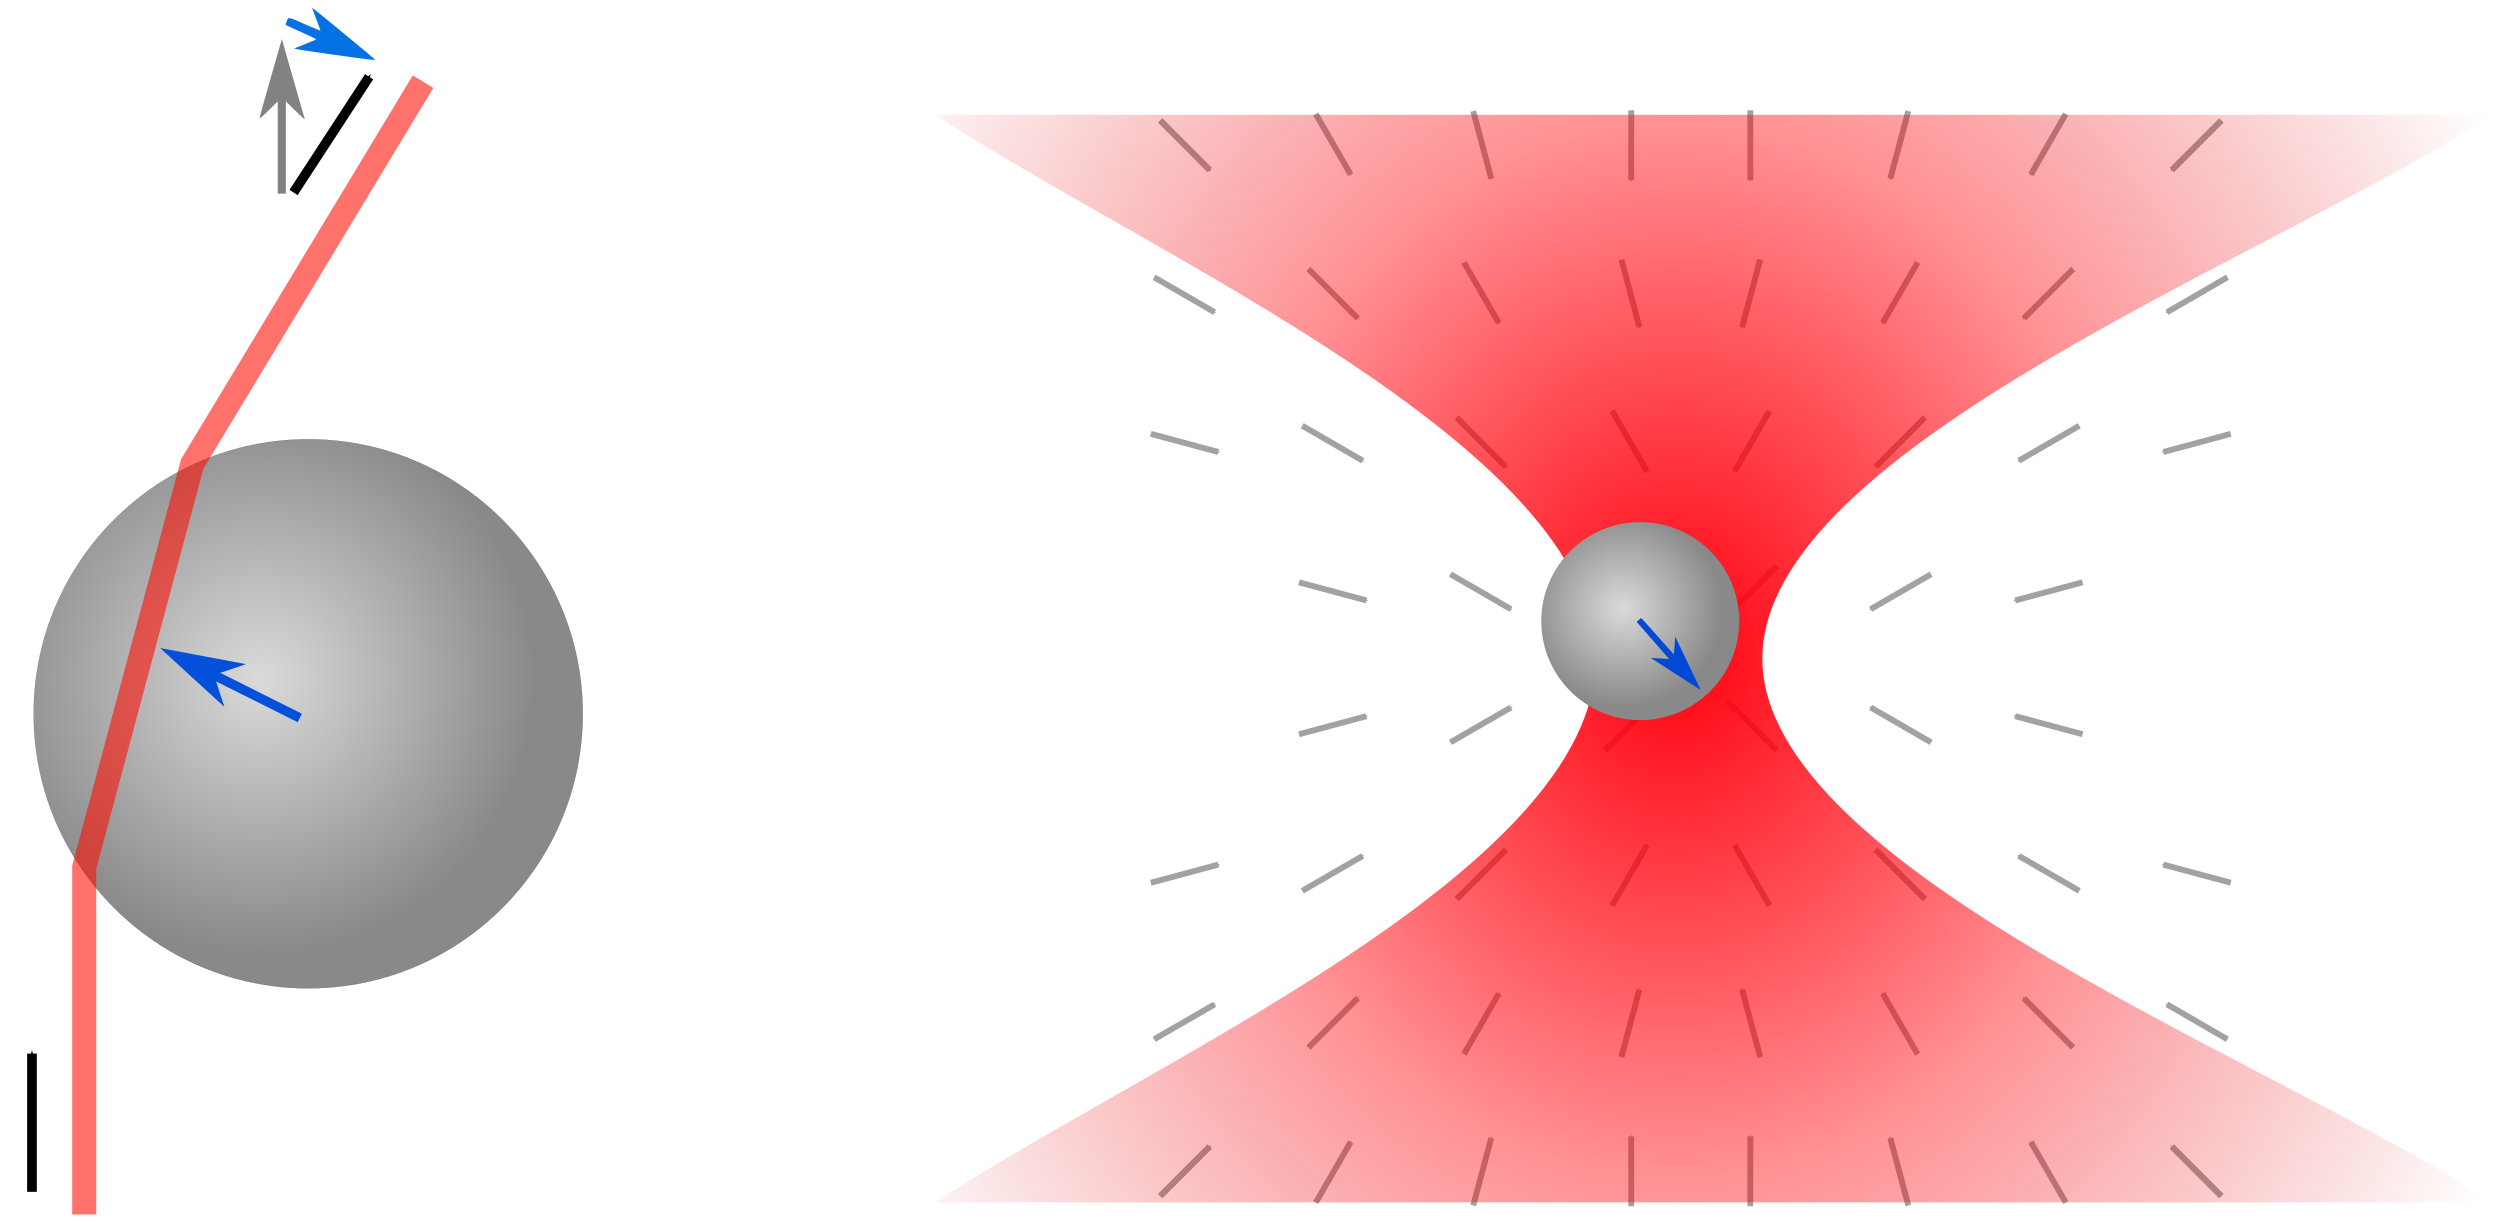 <?xml version="1.0" encoding="UTF-8" standalone="no"?>
<!-- Created with Inkscape (http://www.inkscape.org/) -->

<svg
   xmlns:dc="http://purl.org/dc/elements/1.1/"
   xmlns:cc="http://creativecommons.org/ns#"
   xmlns:rdf="http://www.w3.org/1999/02/22-rdf-syntax-ns#"
   xmlns:svg="http://www.w3.org/2000/svg"
   xmlns="http://www.w3.org/2000/svg"
   xmlns:xlink="http://www.w3.org/1999/xlink"
   xmlns:sodipodi="http://sodipodi.sourceforge.net/DTD/sodipodi-0.dtd"
   xmlns:inkscape="http://www.inkscape.org/namespaces/inkscape"
   width="2567.953"
   height="1255.502"
   id="svg2"
   version="1.1"
   inkscape:version="0.48.2 r9819"
   sodipodi:docname="ot1.svg"
   inkscape:export-filename="/Users/matthiasbussonnier/dissertation/figs/ot1.png"
   inkscape:export-xdpi="300"
   inkscape:export-ydpi="300">
  <defs
     id="defs4">
    <linearGradient
       id="linearGradient4263">
      <stop
         style="stop-color:#ff000e;stop-opacity:1;"
         offset="0"
         id="stop4265" />
      <stop
         id="stop4271"
         offset="0.491"
         style="stop-color:#ff0008;stop-opacity:0.424;" />
      <stop
         style="stop-color:#d40003;stop-opacity:0;"
         offset="1"
         id="stop4267" />
    </linearGradient>
    <marker
       inkscape:stockid="Arrow1Mend"
       orient="auto"
       refY="0"
       refX="0"
       id="Arrow1Mend"
       style="overflow:visible">
      <path
         id="path3779"
         d="M 0,0 5,-5 -12.5,0 5,5 0,0 z"
         style="fill-rule:evenodd;stroke:#000000;stroke-width:1pt;marker-start:none"
         transform="matrix(-0.4,0,0,-0.4,-4,0)"
         inkscape:connector-curvature="0" />
    </marker>
    <linearGradient
       id="linearGradient3755">
      <stop
         style="stop-color:#dadada;stop-opacity:1;"
         offset="0"
         id="stop3757" />
      <stop
         style="stop-color:#898989;stop-opacity:1;"
         offset="1"
         id="stop3759" />
    </linearGradient>
    <radialGradient
       inkscape:collect="always"
       xlink:href="#linearGradient3755"
       id="radialGradient3761"
       cx="13.635"
       cy="178.499"
       fx="13.635"
       fy="178.499"
       r="397.243"
       gradientUnits="userSpaceOnUse" />
    <marker
       inkscape:stockid="Arrow1Mend"
       orient="auto"
       refY="0"
       refX="0"
       id="Arrow1Mend-8"
       style="overflow:visible">
      <path
         inkscape:connector-curvature="0"
         id="path3779-4"
         d="M 0,0 5,-5 -12.5,0 5,5 0,0 z"
         style="fill-rule:evenodd;stroke:#000000;stroke-width:1pt;marker-start:none"
         transform="matrix(-0.4,0,0,-0.4,-4,0)" />
    </marker>
    <radialGradient
       inkscape:collect="always"
       xlink:href="#linearGradient4263"
       id="radialGradient4269"
       cx="-1269.555"
       cy="160.573"
       fx="-1269.555"
       fy="160.573"
       r="799.538"
       gradientTransform="matrix(1.199,-0.006,0.007,1.4,954.416,-1806.923)"
       gradientUnits="userSpaceOnUse" />
    <radialGradient
       inkscape:collect="always"
       xlink:href="#linearGradient4263"
       id="radialGradient5940"
       gradientUnits="userSpaceOnUse"
       gradientTransform="matrix(1.199,-0.006,0.007,1.4,-2662.727,313.077)"
       cx="-1269.555"
       cy="160.573"
       fx="-1269.555"
       fy="160.573"
       r="799.538" />
    <radialGradient
       inkscape:collect="always"
       xlink:href="#linearGradient3755"
       id="radialGradient6236"
       gradientUnits="userSpaceOnUse"
       cx="13.635"
       cy="178.499"
       fx="13.635"
       fy="178.499"
       r="397.243" />
    <radialGradient
       inkscape:collect="always"
       xlink:href="#linearGradient3755"
       id="radialGradient6238"
       gradientUnits="userSpaceOnUse"
       cx="13.635"
       cy="178.499"
       fx="13.635"
       fy="178.499"
       r="397.243" />
  </defs>
  <sodipodi:namedview
     id="base"
     pagecolor="#ffffff"
     bordercolor="#666666"
     borderopacity="1.0"
     inkscape:pageopacity="0.0"
     inkscape:pageshadow="2"
     inkscape:zoom="0.175"
     inkscape:cx="808.29289"
     inkscape:cy="927.45432"
     inkscape:document-units="px"
     inkscape:current-layer="layer1"
     showgrid="false"
     showguides="true"
     inkscape:guide-bbox="true"
     fit-margin-top="8"
     fit-margin-left="8"
     fit-margin-right="8"
     fit-margin-bottom="8"
     inkscape:window-width="1572"
     inkscape:window-height="889"
     inkscape:window-x="148"
     inkscape:window-y="0"
     inkscape:window-maximized="0" />
  <g
     inkscape:label="Layer 1"
     inkscape:groupmode="layer"
     id="layer1"
     transform="translate(5904.796,122.689)">
    <path
       sodipodi:type="arc"
       style="fill:url(#radialGradient3761);fill-opacity:1;stroke:#000000;stroke-width:0.2;stroke-miterlimit:4;stroke-opacity:1;stroke-dasharray:none"
       id="path2985"
       sodipodi:cx="82.85714"
       sodipodi:cy="229.50504"
       sodipodi:rx="397.14285"
       sodipodi:ry="397.14285"
       d="m 480,229.505 c 0,219.336 -177.807,397.143 -397.143,397.143 -219.336,0 -397.143,-177.807 -397.143,-397.143 0,-219.336 177.807,-397.143 397.143,-397.143 219.336,0 397.143,177.807 397.143,397.143 z"
       transform="matrix(0.71,0,0,0.71,-5647.022,447.558)" />
    <path
       style="fill:none;stroke:#ff0b00;stroke-width:24.699;stroke-linecap:butt;stroke-linejoin:miter;stroke-miterlimit:4;stroke-opacity:0.575;stroke-dasharray:none"
       d="m -5818.294,1124.8 0,-356.723 111.017,-414.321 237.012,-392.534"
       id="path3763"
       inkscape:connector-curvature="0"
       sodipodi:nodetypes="cccc" />
    <path
       style="fill:none;stroke:#000000;stroke-width:9.939;stroke-linecap:butt;stroke-linejoin:miter;stroke-miterlimit:4;stroke-opacity:1;stroke-dasharray:none;marker-end:url(#Arrow1Mend)"
       d="m -5871.948,1101.518 0,-141.989"
       id="path3765"
       inkscape:connector-curvature="0" />
    <path
       style="fill:none;stroke:#000000;stroke-width:9.939;stroke-linecap:butt;stroke-linejoin:miter;stroke-miterlimit:4;stroke-opacity:1;stroke-dasharray:none;marker-end:url(#Arrow1Mend)"
       d="m -5603.257,75.035 77.604,-118.905"
       id="path3765-9"
       inkscape:connector-curvature="0" />
    <path
       style="fill:url(#radialGradient4269);fill-opacity:1;stroke:none"
       d="m -1326.705,-2124.772 c 215.965,142.846 678.187,340.353 678.187,558.547 0,218.212 -462.261,415.724 -678.259,558.582 l 1599.076,0 c -215.997,-142.859 -749.688,-340.369 -749.688,-558.582 0,-218.195 533.652,-415.701 749.616,-558.547 z"
       id="rect4243"
       inkscape:connector-curvature="0"
       sodipodi:nodetypes="csccscc" />
    <path
       style="fill:none;stroke:#000000;stroke-width:6.885;stroke-linecap:butt;stroke-linejoin:miter;stroke-miterlimit:4;stroke-opacity:1;stroke-dasharray:none;marker-end:url(#Arrow1Mend-8)"
       d="m -868.221,-1183.717 58.406,-56.405"
       id="path4279"
       inkscape:connector-curvature="0" />
    <path
       inkscape:connector-curvature="0"
       id="path4465"
       d="m -251,-1183.717 -58.406,-56.405"
       style="fill:none;stroke:#000000;stroke-width:6.885;stroke-linecap:butt;stroke-linejoin:miter;stroke-miterlimit:4;stroke-opacity:1;stroke-dasharray:none;marker-end:url(#Arrow1Mend-8)" />
    <path
       style="fill:none;stroke:#000000;stroke-width:6.885;stroke-linecap:butt;stroke-linejoin:miter;stroke-miterlimit:4;stroke-opacity:1;stroke-dasharray:none;marker-end:url(#Arrow1Mend-8)"
       d="m -557.511,-1244.381 -2.024,-81.171"
       id="path4467"
       inkscape:connector-curvature="0" />
    <path
       inkscape:connector-curvature="0"
       id="path4469"
       d="m -869.231,-1903.526 58.406,56.405"
       style="fill:none;stroke:#000000;stroke-width:6.885;stroke-linecap:butt;stroke-linejoin:miter;stroke-miterlimit:4;stroke-opacity:1;stroke-dasharray:none;marker-end:url(#Arrow1Mend-8)" />
    <path
       style="fill:none;stroke:#000000;stroke-width:6.885;stroke-linecap:butt;stroke-linejoin:miter;stroke-miterlimit:4;stroke-opacity:1;stroke-dasharray:none;marker-end:url(#Arrow1Mend-8)"
       d="m -252.01,-1903.526 -58.406,56.405"
       id="path4471"
       inkscape:connector-curvature="0" />
    <path
       inkscape:connector-curvature="0"
       id="path4473"
       d="m -557.511,-1922.663 -2.024,81.171"
       style="fill:none;stroke:#000000;stroke-width:6.885;stroke-linecap:butt;stroke-linejoin:miter;stroke-miterlimit:4;stroke-opacity:1;stroke-dasharray:none;marker-end:url(#Arrow1Mend-8)" />
    <path
       inkscape:connector-curvature="0"
       id="path4475"
       d="m -1092.475,-1048.356 58.406,-56.405"
       style="fill:none;stroke:#000000;stroke-width:6.885;stroke-linecap:butt;stroke-linejoin:miter;stroke-miterlimit:4;stroke-opacity:1;stroke-dasharray:none;marker-end:url(#Arrow1Mend-8)" />
    <path
       style="fill:none;stroke:#000000;stroke-width:6.885;stroke-linecap:butt;stroke-linejoin:miter;stroke-miterlimit:4;stroke-opacity:1;stroke-dasharray:none;marker-end:url(#Arrow1Mend-8)"
       d="m 46.995,-1048.356 -58.406,-56.405"
       id="path4477"
       inkscape:connector-curvature="0" />
    <path
       inkscape:connector-curvature="0"
       id="path4479"
       d="m -554.481,-1067.605 -2.024,-81.171"
       style="fill:none;stroke:#000000;stroke-width:6.885;stroke-linecap:butt;stroke-linejoin:miter;stroke-miterlimit:4;stroke-opacity:1;stroke-dasharray:none;marker-end:url(#Arrow1Mend-8)" />
    <path
       style="fill:none;stroke:#000000;stroke-width:6.885;stroke-linecap:butt;stroke-linejoin:miter;stroke-miterlimit:4;stroke-opacity:1;stroke-dasharray:none;marker-end:url(#Arrow1Mend-8)"
       d="m -282.512,-1039.051 -40.787,-70.208"
       id="path4481"
       inkscape:connector-curvature="0" />
    <path
       inkscape:connector-curvature="0"
       id="path4483"
       d="m -798.798,-1039.051 40.787,-70.208"
       style="fill:none;stroke:#000000;stroke-width:6.885;stroke-linecap:butt;stroke-linejoin:miter;stroke-miterlimit:4;stroke-opacity:1;stroke-dasharray:none;marker-end:url(#Arrow1Mend-8)" />
    <path
       inkscape:connector-curvature="0"
       id="path4489"
       d="m -875.383,-1565.126 81.171,-2.024"
       style="fill:none;stroke:#000000;stroke-width:6.885;stroke-linecap:butt;stroke-linejoin:miter;stroke-miterlimit:4;stroke-opacity:1;stroke-dasharray:none;marker-end:url(#Arrow1Mend-8)" />
    <path
       inkscape:connector-curvature="0"
       id="path4497"
       d="m -1022.124,-1445.69 70.208,-40.787"
       style="fill:none;stroke:#000000;stroke-width:6.885;stroke-linecap:butt;stroke-linejoin:miter;stroke-miterlimit:4;stroke-opacity:1;stroke-dasharray:none;marker-end:url(#Arrow1Mend-8)" />
    <path
       style="fill:none;stroke:#000000;stroke-width:6.885;stroke-linecap:butt;stroke-linejoin:miter;stroke-miterlimit:4;stroke-opacity:1;stroke-dasharray:none;marker-end:url(#Arrow1Mend-8)"
       d="m -1024.145,-1701.133 70.208,40.787"
       id="path4499"
       inkscape:connector-curvature="0" />
    <g
       id="g4525"
       transform="matrix(-1,0,0,1,-1059.759,-1731.082)">
      <path
         inkscape:connector-curvature="0"
         id="path4519"
         d="m -820.973,172.017 81.171,-2.024"
         style="fill:none;stroke:#000000;stroke-width:6.885;stroke-linecap:butt;stroke-linejoin:miter;stroke-miterlimit:4;stroke-opacity:1;stroke-dasharray:none;marker-end:url(#Arrow1Mend-8)" />
      <path
         inkscape:connector-curvature="0"
         id="path4521"
         d="m -967.714,291.453 70.208,-40.787"
         style="fill:none;stroke:#000000;stroke-width:6.885;stroke-linecap:butt;stroke-linejoin:miter;stroke-miterlimit:4;stroke-opacity:1;stroke-dasharray:none;marker-end:url(#Arrow1Mend-8)" />
      <path
         style="fill:none;stroke:#000000;stroke-width:6.885;stroke-linecap:butt;stroke-linejoin:miter;stroke-miterlimit:4;stroke-opacity:1;stroke-dasharray:none;marker-end:url(#Arrow1Mend-8)"
         d="m -969.734,58.009 70.208,40.787"
         id="path4523"
         inkscape:connector-curvature="0" />
    </g>
    <g
       id="g6224"
       transform="translate(697.143,-1737.143)">
      <path
         sodipodi:type="arc"
         style="fill:url(#radialGradient6238);fill-opacity:1;stroke:#000000;stroke-width:0.2;stroke-miterlimit:4;stroke-opacity:1;stroke-dasharray:none"
         id="path4273"
         sodipodi:cx="82.85714"
         sodipodi:cy="229.50504"
         sodipodi:rx="397.14285"
         sodipodi:ry="397.14285"
         d="m 480,229.505 c 0,219.336 -177.807,397.143 -397.143,397.143 -219.336,0 -397.143,-177.807 -397.143,-397.143 0,-219.336 177.807,-397.143 397.143,-397.143 219.336,0 397.143,177.807 397.143,397.143 z"
         transform="matrix(0.256,0,0,0.256,-1309.748,50.847)" />
      <path
         inkscape:connector-curvature="0"
         id="path4542"
         d="m -1252.455,163.757 c -13.9,-8.958 -25.23,-16.315 -25.178,-16.349 0.052,-0.034 4.273,0.216 9.38,0.555 5.107,0.34 9.315,0.59 9.351,0.557 0.036,-0.033 -7.46,-8.628 -16.657,-19.101 l -16.723,-19.041 1.657,-1.475 c 0.912,-0.811 1.997,-1.77 2.413,-2.131 0.753,-0.654 0.813,-0.59 17.444,18.316 9.179,10.435 16.742,18.919 16.807,18.854 0.065,-0.065 0.389,-4.215 0.719,-9.223 0.33,-5.007 0.638,-9.146 0.684,-9.196 0.066,-0.072 25.382,53.055 25.853,54.253 0.066,0.167 -0.015,0.295 -0.179,0.286 -0.164,-0.009 -11.67,-7.346 -25.57,-16.305 z"
         style="fill:#0048d8;fill-opacity:0.982;stroke:none" />
    </g>
    <path
       style="fill:#808080;fill-opacity:0.982;stroke:none"
       d="m -5619.548,28.845 0,-47.39 -9.341,9.306 c -5.138,5.118 -9.328,8.684 -9.311,7.923 0.018,-0.761 5.183,-19.362 11.482,-41.336 l 11.452,-39.953 11.527,40.42 c 6.34,22.231 11.739,41.05 11.998,41.821 0.259,0.771 -4,-3.005 -9.464,-8.391 l -9.935,-9.792 0,47.391 0,47.391 -4.203,0 -4.204,0 0,-47.39 z"
       id="path4548"
       inkscape:connector-curvature="0" />
    <path
       style="fill:#0070e4;fill-opacity:0.982;stroke:none"
       d="m -5563.929,-66.744 c -21.119,-2.957 -38.392,-5.643 -38.382,-5.969 0.013,-0.326 4.92,-2.466 10.914,-4.756 5.994,-2.29 11.081,-4.443 11.306,-4.784 0.224,-0.341 -6.534,-3.656 -15.018,-7.365 -8.484,-3.709 -15.696,-7.028 -16.026,-7.373 -0.33,-0.346 0.095,-2.218 0.944,-4.16 1.875,-4.288 0.853,-4.492 20.066,4.014 7.963,3.526 14.487,6.135 14.496,5.798 0.013,-0.337 -1.96,-5.664 -4.377,-11.837 -2.417,-6.173 -4.257,-11.353 -4.089,-11.512 0.26,-0.246 61.697,50.389 64.141,52.864 1.306,1.323 -2.172,0.934 -43.972,-4.92 z"
       id="path4550"
       inkscape:connector-curvature="0" />
    <path
       style="fill:#0050dc;fill-opacity:0.982;stroke:none"
       d="m -5640.893,598.192 c -23.006,-11.537 -41.87,-20.936 -41.92,-20.886 -0.05,0.049 1.858,5.932 4.238,13.073 2.38,7.141 4.298,13.014 4.261,13.051 -0.037,0.037 -14.903,-13.546 -33.035,-30.183 -18.132,-16.638 -32.953,-30.263 -32.935,-30.278 0.018,-0.015 19.725,3.678 43.793,8.207 24.068,4.529 43.853,8.236 43.967,8.238 0.113,9.1e-4 0.206,0.059 0.206,0.128 0,0.069 -5.902,2.093 -13.116,4.5 l -13.116,4.375 41.928,21.022 41.928,21.022 -2.161,4.326 c -1.189,2.379 -2.171,4.338 -2.184,4.353 -0.013,0.015 -18.846,-9.411 -41.853,-20.948 l 0,0 z"
       id="path4556"
       inkscape:connector-curvature="0" />
    <path
       style="fill:none;stroke:#000000;stroke-width:6.885;stroke-linecap:butt;stroke-linejoin:miter;stroke-miterlimit:4;stroke-opacity:1;stroke-dasharray:none;marker-end:url(#Arrow1Mend-8)"
       d="m -554.481,-1067.605 -2.024,-81.171"
       id="path4571"
       inkscape:connector-curvature="0" />
    <g
       id="g5811"
       transform="matrix(0.852,0,0,0.852,-639.748,2.969)"
       style="opacity:0.366">
      <path
         inkscape:tile-y0="-4.2283763"
         inkscape:tile-x0="-4704.048"
         inkscape:tile-h="59.643957"
         inkscape:tile-w="59.5429"
         inkscape:tile-cy="27.23002"
         inkscape:tile-cx="-4672.6444"
         inkscape:connector-curvature="0"
         id="path4573"
         d="m -4780.82,-2.208 59.543,59.644"
         style="fill:none;stroke:#000000;stroke-width:7.151;stroke-linecap:butt;stroke-linejoin:miter;stroke-miterlimit:4;stroke-opacity:1;stroke-dasharray:none;marker-end:url(#Arrow1Mend-8)" />
      <use
         id="use5653"
         xlink:href="#path4573"
         inkscape:tiled-clone-of="#path4573"
         y="0"
         x="0"
         width="744.094"
         height="1052.362" />
      <use
         id="use5655"
         transform="matrix(0.966,-0.259,0.259,0.966,-169.403,-1049.311)"
         xlink:href="#path4573"
         inkscape:tiled-clone-of="#path4573"
         y="0"
         x="0"
         width="744.094"
         height="1052.362" />
      <use
         id="use5657"
         transform="matrix(0.866,-0.5,0.5,0.866,-650.926,-2012.925)"
         xlink:href="#path4573"
         inkscape:tiled-clone-of="#path4573"
         y="0"
         x="0"
         width="744.094"
         height="1052.362" />
      <use
         id="use5663"
         transform="matrix(0.966,0.259,-0.259,0.966,24.367,1230.296)"
         xlink:href="#path4573"
         inkscape:tiled-clone-of="#path4573"
         y="0"
         x="0"
         width="744.094"
         height="1052.362" />
      <use
         id="use5665"
         transform="translate(178.629,178.992)"
         xlink:href="#path4573"
         inkscape:tiled-clone-of="#path4573"
         y="0"
         x="0"
         width="744.094"
         height="1052.362" />
      <use
         id="use5667"
         transform="matrix(0.966,-0.259,0.259,0.966,9.226,-870.319)"
         xlink:href="#path4573"
         inkscape:tiled-clone-of="#path4573"
         y="0"
         x="0"
         width="744.094"
         height="1052.362" />
      <use
         id="use5669"
         transform="matrix(0.866,-0.5,0.5,0.866,-472.298,-1833.934)"
         xlink:href="#path4573"
         inkscape:tiled-clone-of="#path4573"
         y="0"
         x="0"
         width="744.094"
         height="1052.362" />
      <use
         id="use5673"
         transform="matrix(0.866,0.5,-0.5,0.866,-264.419,2378.746)"
         xlink:href="#path4573"
         inkscape:tiled-clone-of="#path4573"
         y="0"
         x="0"
         width="744.094"
         height="1052.362" />
      <use
         id="use5675"
         transform="matrix(0.966,0.259,-0.259,0.966,202.996,1409.287)"
         xlink:href="#path4573"
         inkscape:tiled-clone-of="#path4573"
         y="0"
         x="0"
         width="744.094"
         height="1052.362" />
      <use
         id="use5677"
         transform="translate(357.257,357.983)"
         xlink:href="#path4573"
         inkscape:tiled-clone-of="#path4573"
         y="0"
         x="0"
         width="744.094"
         height="1052.362" />
      <use
         id="use5679"
         transform="matrix(0.966,-0.259,0.259,0.966,187.854,-691.328)"
         xlink:href="#path4573"
         inkscape:tiled-clone-of="#path4573"
         y="0"
         x="0"
         width="744.094"
         height="1052.362" />
      <use
         id="use5683"
         transform="matrix(0.707,0.707,-0.707,0.707,-834.503,3367.09)"
         xlink:href="#path4573"
         inkscape:tiled-clone-of="#path4573"
         y="0"
         x="0"
         width="744.094"
         height="1052.362" />
      <use
         id="use5685"
         transform="matrix(0.866,0.5,-0.5,0.866,-85.79,2557.738)"
         xlink:href="#path4573"
         inkscape:tiled-clone-of="#path4573"
         y="0"
         x="0"
         width="744.094"
         height="1052.362" />
      <use
         id="use5687"
         transform="matrix(0.966,0.259,-0.259,0.966,381.624,1588.279)"
         xlink:href="#path4573"
         inkscape:tiled-clone-of="#path4573"
         y="0"
         x="0"
         width="744.094"
         height="1052.362" />
      <use
         id="use5689"
         transform="translate(535.886,536.975)"
         xlink:href="#path4573"
         inkscape:tiled-clone-of="#path4573"
         y="0"
         x="0"
         width="744.094"
         height="1052.362" />
    </g>
    <g
       id="g5830"
       transform="matrix(-0.852,0,0,0.852,-7696.382,2.969)"
       style="opacity:0.366">
      <path
         style="fill:none;stroke:#000000;stroke-width:7.151;stroke-linecap:butt;stroke-linejoin:miter;stroke-miterlimit:4;stroke-opacity:1;stroke-dasharray:none;marker-end:url(#Arrow1Mend-8)"
         d="m -4780.82,-2.208 59.543,59.644"
         id="path5832"
         inkscape:connector-curvature="0"
         inkscape:tile-cx="-4672.6444"
         inkscape:tile-cy="27.23002"
         inkscape:tile-w="59.5429"
         inkscape:tile-h="59.643957"
         inkscape:tile-x0="-4704.048"
         inkscape:tile-y0="-4.2283763" />
      <use
         height="1052.362"
         width="744.094"
         x="0"
         y="0"
         inkscape:tiled-clone-of="#path4573"
         xlink:href="#path4573"
         id="use5834" />
      <use
         height="1052.362"
         width="744.094"
         x="0"
         y="0"
         inkscape:tiled-clone-of="#path4573"
         xlink:href="#path4573"
         transform="matrix(0.966,-0.259,0.259,0.966,-169.403,-1049.311)"
         id="use5836" />
      <use
         height="1052.362"
         width="744.094"
         x="0"
         y="0"
         inkscape:tiled-clone-of="#path4573"
         xlink:href="#path4573"
         transform="matrix(0.866,-0.5,0.5,0.866,-650.926,-2012.925)"
         id="use5838" />
      <use
         height="1052.362"
         width="744.094"
         x="0"
         y="0"
         inkscape:tiled-clone-of="#path4573"
         xlink:href="#path4573"
         transform="matrix(0.966,0.259,-0.259,0.966,24.367,1230.296)"
         id="use5842" />
      <use
         height="1052.362"
         width="744.094"
         x="0"
         y="0"
         inkscape:tiled-clone-of="#path4573"
         xlink:href="#path4573"
         transform="translate(178.629,178.992)"
         id="use5844" />
      <use
         height="1052.362"
         width="744.094"
         x="0"
         y="0"
         inkscape:tiled-clone-of="#path4573"
         xlink:href="#path4573"
         transform="matrix(0.966,-0.259,0.259,0.966,9.226,-870.319)"
         id="use5846" />
      <use
         height="1052.362"
         width="744.094"
         x="0"
         y="0"
         inkscape:tiled-clone-of="#path4573"
         xlink:href="#path4573"
         transform="matrix(0.866,-0.5,0.5,0.866,-472.298,-1833.934)"
         id="use5848" />
      <use
         height="1052.362"
         width="744.094"
         x="0"
         y="0"
         inkscape:tiled-clone-of="#path4573"
         xlink:href="#path4573"
         transform="matrix(0.866,0.5,-0.5,0.866,-264.419,2378.746)"
         id="use5850" />
      <use
         height="1052.362"
         width="744.094"
         x="0"
         y="0"
         inkscape:tiled-clone-of="#path4573"
         xlink:href="#path4573"
         transform="matrix(0.966,0.259,-0.259,0.966,202.996,1409.287)"
         id="use5852" />
      <use
         height="1052.362"
         width="744.094"
         x="0"
         y="0"
         inkscape:tiled-clone-of="#path4573"
         xlink:href="#path4573"
         transform="translate(357.257,357.983)"
         id="use5854" />
      <use
         height="1052.362"
         width="744.094"
         x="0"
         y="0"
         inkscape:tiled-clone-of="#path4573"
         xlink:href="#path4573"
         transform="matrix(0.966,-0.259,0.259,0.966,187.854,-691.328)"
         id="use5856" />
      <use
         height="1052.362"
         width="744.094"
         x="0"
         y="0"
         inkscape:tiled-clone-of="#path4573"
         xlink:href="#path4573"
         transform="matrix(0.707,0.707,-0.707,0.707,-834.503,3367.09)"
         id="use5858" />
      <use
         height="1052.362"
         width="744.094"
         x="0"
         y="0"
         inkscape:tiled-clone-of="#path4573"
         xlink:href="#path4573"
         transform="matrix(0.866,0.5,-0.5,0.866,-85.79,2557.738)"
         id="use5860" />
      <use
         height="1052.362"
         width="744.094"
         x="0"
         y="0"
         inkscape:tiled-clone-of="#path4573"
         xlink:href="#path4573"
         transform="matrix(0.966,0.259,-0.259,0.966,381.624,1588.279)"
         id="use5862" />
      <use
         height="1052.362"
         width="744.094"
         x="0"
         y="0"
         inkscape:tiled-clone-of="#path4573"
         xlink:href="#path4573"
         transform="translate(535.886,536.975)"
         id="use5864" />
    </g>
    <g
       id="g5866"
       transform="matrix(0.852,0,0,-0.852,-639.748,1104.032)"
       style="opacity:0.366">
      <path
         style="fill:none;stroke:#000000;stroke-width:7.151;stroke-linecap:butt;stroke-linejoin:miter;stroke-miterlimit:4;stroke-opacity:1;stroke-dasharray:none;marker-end:url(#Arrow1Mend-8)"
         d="m -4780.82,-2.208 59.543,59.644"
         id="path5868"
         inkscape:connector-curvature="0"
         inkscape:tile-cx="-4672.6444"
         inkscape:tile-cy="27.23002"
         inkscape:tile-w="59.5429"
         inkscape:tile-h="59.643957"
         inkscape:tile-x0="-4704.048"
         inkscape:tile-y0="-4.2283763" />
      <use
         height="1052.362"
         width="744.094"
         x="0"
         y="0"
         inkscape:tiled-clone-of="#path4573"
         xlink:href="#path4573"
         id="use5870" />
      <use
         height="1052.362"
         width="744.094"
         x="0"
         y="0"
         inkscape:tiled-clone-of="#path4573"
         xlink:href="#path4573"
         transform="matrix(0.966,-0.259,0.259,0.966,-169.403,-1049.311)"
         id="use5872" />
      <use
         height="1052.362"
         width="744.094"
         x="0"
         y="0"
         inkscape:tiled-clone-of="#path4573"
         xlink:href="#path4573"
         transform="matrix(0.866,-0.5,0.5,0.866,-650.926,-2012.925)"
         id="use5874" />
      <use
         height="1052.362"
         width="744.094"
         x="0"
         y="0"
         inkscape:tiled-clone-of="#path4573"
         xlink:href="#path4573"
         transform="matrix(0.966,0.259,-0.259,0.966,24.367,1230.296)"
         id="use5878" />
      <use
         height="1052.362"
         width="744.094"
         x="0"
         y="0"
         inkscape:tiled-clone-of="#path4573"
         xlink:href="#path4573"
         transform="translate(178.629,178.992)"
         id="use5880" />
      <use
         height="1052.362"
         width="744.094"
         x="0"
         y="0"
         inkscape:tiled-clone-of="#path4573"
         xlink:href="#path4573"
         transform="matrix(0.966,-0.259,0.259,0.966,9.226,-870.319)"
         id="use5882" />
      <use
         height="1052.362"
         width="744.094"
         x="0"
         y="0"
         inkscape:tiled-clone-of="#path4573"
         xlink:href="#path4573"
         transform="matrix(0.866,-0.5,0.5,0.866,-472.298,-1833.934)"
         id="use5884" />
      <use
         height="1052.362"
         width="744.094"
         x="0"
         y="0"
         inkscape:tiled-clone-of="#path4573"
         xlink:href="#path4573"
         transform="matrix(0.866,0.5,-0.5,0.866,-264.419,2378.746)"
         id="use5886" />
      <use
         height="1052.362"
         width="744.094"
         x="0"
         y="0"
         inkscape:tiled-clone-of="#path4573"
         xlink:href="#path4573"
         transform="matrix(0.966,0.259,-0.259,0.966,202.996,1409.287)"
         id="use5888" />
      <use
         height="1052.362"
         width="744.094"
         x="0"
         y="0"
         inkscape:tiled-clone-of="#path4573"
         xlink:href="#path4573"
         transform="translate(357.257,357.983)"
         id="use5890" />
      <use
         height="1052.362"
         width="744.094"
         x="0"
         y="0"
         inkscape:tiled-clone-of="#path4573"
         xlink:href="#path4573"
         transform="matrix(0.966,-0.259,0.259,0.966,187.854,-691.328)"
         id="use5892" />
      <use
         height="1052.362"
         width="744.094"
         x="0"
         y="0"
         inkscape:tiled-clone-of="#path4573"
         xlink:href="#path4573"
         transform="matrix(0.707,0.707,-0.707,0.707,-834.503,3367.09)"
         id="use5894" />
      <use
         height="1052.362"
         width="744.094"
         x="0"
         y="0"
         inkscape:tiled-clone-of="#path4573"
         xlink:href="#path4573"
         transform="matrix(0.866,0.5,-0.5,0.866,-85.79,2557.738)"
         id="use5896" />
      <use
         height="1052.362"
         width="744.094"
         x="0"
         y="0"
         inkscape:tiled-clone-of="#path4573"
         xlink:href="#path4573"
         transform="matrix(0.966,0.259,-0.259,0.966,381.624,1588.279)"
         id="use5898" />
      <use
         height="1052.362"
         width="744.094"
         x="0"
         y="0"
         inkscape:tiled-clone-of="#path4573"
         xlink:href="#path4573"
         transform="translate(535.886,536.975)"
         id="use5900" />
    </g>
    <g
       transform="matrix(-0.852,0,0,-0.852,-7696.382,1104.032)"
       id="g5902"
       style="opacity:0.366">
      <path
         inkscape:tile-y0="-4.2283763"
         inkscape:tile-x0="-4704.048"
         inkscape:tile-h="59.643957"
         inkscape:tile-w="59.5429"
         inkscape:tile-cy="27.23002"
         inkscape:tile-cx="-4672.6444"
         inkscape:connector-curvature="0"
         id="path5904"
         d="m -4780.82,-2.208 59.543,59.644"
         style="fill:none;stroke:#000000;stroke-width:7.151;stroke-linecap:butt;stroke-linejoin:miter;stroke-miterlimit:4;stroke-opacity:1;stroke-dasharray:none;marker-end:url(#Arrow1Mend-8)" />
      <use
         id="use5906"
         xlink:href="#path4573"
         inkscape:tiled-clone-of="#path4573"
         y="0"
         x="0"
         width="744.094"
         height="1052.362" />
      <use
         id="use5908"
         transform="matrix(0.966,-0.259,0.259,0.966,-169.403,-1049.311)"
         xlink:href="#path4573"
         inkscape:tiled-clone-of="#path4573"
         y="0"
         x="0"
         width="744.094"
         height="1052.362" />
      <use
         id="use5910"
         transform="matrix(0.866,-0.5,0.5,0.866,-650.926,-2012.925)"
         xlink:href="#path4573"
         inkscape:tiled-clone-of="#path4573"
         y="0"
         x="0"
         width="744.094"
         height="1052.362" />
      <use
         id="use5914"
         transform="matrix(0.966,0.259,-0.259,0.966,24.367,1230.296)"
         xlink:href="#path4573"
         inkscape:tiled-clone-of="#path4573"
         y="0"
         x="0"
         width="744.094"
         height="1052.362" />
      <use
         id="use5916"
         transform="translate(178.629,178.992)"
         xlink:href="#path4573"
         inkscape:tiled-clone-of="#path4573"
         y="0"
         x="0"
         width="744.094"
         height="1052.362" />
      <use
         id="use5918"
         transform="matrix(0.966,-0.259,0.259,0.966,9.226,-870.319)"
         xlink:href="#path4573"
         inkscape:tiled-clone-of="#path4573"
         y="0"
         x="0"
         width="744.094"
         height="1052.362" />
      <use
         id="use5920"
         transform="matrix(0.866,-0.5,0.5,0.866,-472.298,-1833.934)"
         xlink:href="#path4573"
         inkscape:tiled-clone-of="#path4573"
         y="0"
         x="0"
         width="744.094"
         height="1052.362" />
      <use
         id="use5922"
         transform="matrix(0.866,0.5,-0.5,0.866,-264.419,2378.746)"
         xlink:href="#path4573"
         inkscape:tiled-clone-of="#path4573"
         y="0"
         x="0"
         width="744.094"
         height="1052.362" />
      <use
         id="use5924"
         transform="matrix(0.966,0.259,-0.259,0.966,202.996,1409.287)"
         xlink:href="#path4573"
         inkscape:tiled-clone-of="#path4573"
         y="0"
         x="0"
         width="744.094"
         height="1052.362" />
      <use
         id="use5926"
         transform="translate(357.257,357.983)"
         xlink:href="#path4573"
         inkscape:tiled-clone-of="#path4573"
         y="0"
         x="0"
         width="744.094"
         height="1052.362" />
      <use
         id="use5928"
         transform="matrix(0.966,-0.259,0.259,0.966,187.854,-691.328)"
         xlink:href="#path4573"
         inkscape:tiled-clone-of="#path4573"
         y="0"
         x="0"
         width="744.094"
         height="1052.362" />
      <use
         id="use5930"
         transform="matrix(0.707,0.707,-0.707,0.707,-834.503,3367.09)"
         xlink:href="#path4573"
         inkscape:tiled-clone-of="#path4573"
         y="0"
         x="0"
         width="744.094"
         height="1052.362" />
      <use
         id="use5932"
         transform="matrix(0.866,0.5,-0.5,0.866,-85.79,2557.738)"
         xlink:href="#path4573"
         inkscape:tiled-clone-of="#path4573"
         y="0"
         x="0"
         width="744.094"
         height="1052.362" />
      <use
         id="use5934"
         transform="matrix(0.966,0.259,-0.259,0.966,381.624,1588.279)"
         xlink:href="#path4573"
         inkscape:tiled-clone-of="#path4573"
         y="0"
         x="0"
         width="744.094"
         height="1052.362" />
      <use
         id="use5936"
         transform="translate(535.886,536.975)"
         xlink:href="#path4573"
         inkscape:tiled-clone-of="#path4573"
         y="0"
         x="0"
         width="744.094"
         height="1052.362" />
    </g>
    <path
       sodipodi:nodetypes="csccscc"
       inkscape:connector-curvature="0"
       id="path5938"
       d="M -4943.848,-4.772 C -4727.883,138.074 -4265.66,335.581 -4265.66,553.775 c 0,218.212 -462.262,415.724 -678.259,558.582 l 1599.076,0 c -215.997,-142.859 -749.688,-340.369 -749.688,-558.582 0,-218.195 533.652,-415.701 749.616,-558.547 z"
       style="fill:url(#radialGradient5940);fill-opacity:1;stroke:none" />
    <g
       id="g6230"
       transform="translate(-2931.429,405.714)">
      <path
         transform="matrix(0.256,0,0,0.256,-1309.748,50.847)"
         d="m 480,229.505 c 0,219.336 -177.807,397.143 -397.143,397.143 -219.336,0 -397.143,-177.807 -397.143,-397.143 0,-219.336 177.807,-397.143 397.143,-397.143 219.336,0 397.143,177.807 397.143,397.143 z"
         sodipodi:ry="397.14285"
         sodipodi:rx="397.14285"
         sodipodi:cy="229.50504"
         sodipodi:cx="82.85714"
         id="path6232"
         style="fill:url(#radialGradient6236);fill-opacity:1;stroke:#000000;stroke-width:0.2;stroke-miterlimit:4;stroke-opacity:1;stroke-dasharray:none"
         sodipodi:type="arc" />
      <path
         style="fill:#0048d8;fill-opacity:0.982;stroke:none"
         d="m -1252.455,163.757 c -13.9,-8.958 -25.23,-16.315 -25.178,-16.349 0.052,-0.034 4.273,0.216 9.38,0.555 5.107,0.34 9.315,0.59 9.351,0.557 0.036,-0.033 -7.46,-8.628 -16.657,-19.101 l -16.723,-19.041 1.657,-1.475 c 0.912,-0.811 1.997,-1.77 2.413,-2.131 0.753,-0.654 0.813,-0.59 17.444,18.316 9.179,10.435 16.742,18.919 16.807,18.854 0.065,-0.065 0.389,-4.215 0.719,-9.223 0.33,-5.007 0.638,-9.146 0.684,-9.196 0.066,-0.072 25.382,53.055 25.853,54.253 0.066,0.167 -0.015,0.295 -0.179,0.286 -0.164,-0.009 -11.67,-7.346 -25.57,-16.305 z"
         id="path6234"
         inkscape:connector-curvature="0" />
    </g>
  </g>
</svg>
